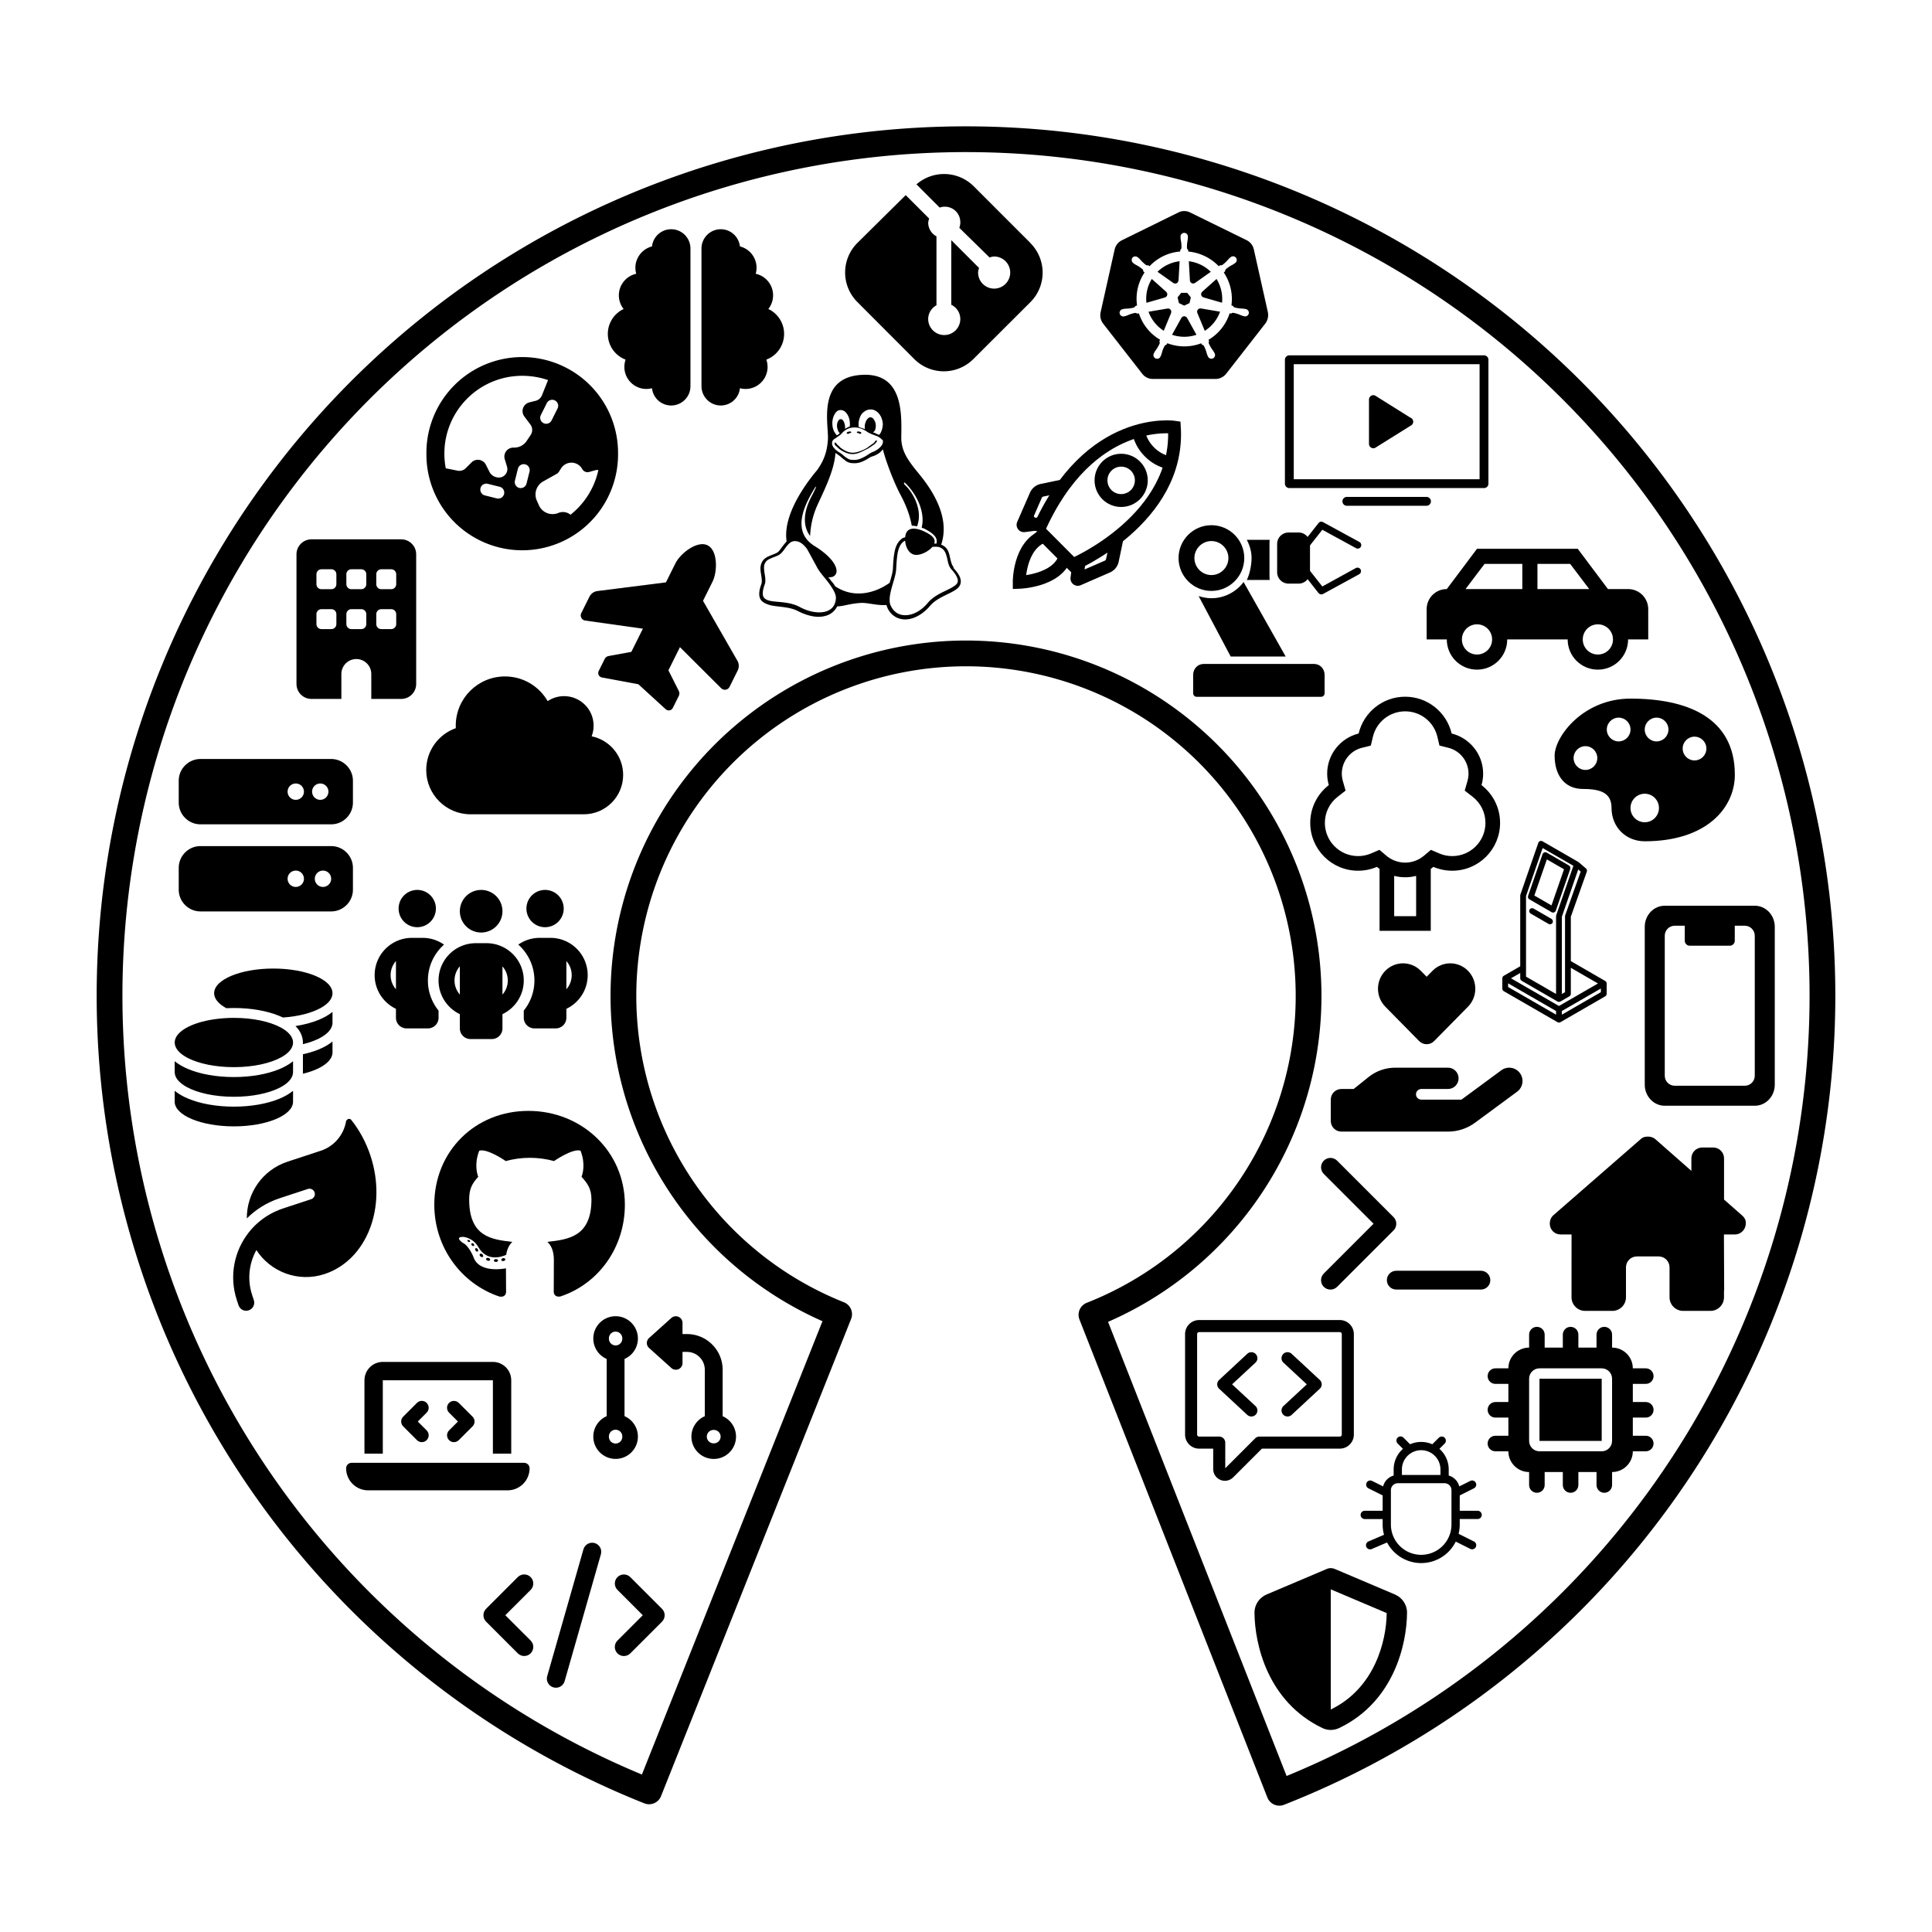 <?xml version="1.0" encoding="UTF-8" standalone="no"?>
<!-- Created with Inkscape (http://www.inkscape.org/) -->

<svg
   width="300mm"
   height="300mm"
   viewBox="0 0 300 300"
   version="1.1"
   id="svg5"
   xml:space="preserve"
   inkscape:version="1.2.2 (b0a8486541, 2022-12-01)"
   sodipodi:docname="pictogram.svg"
   xmlns:inkscape="http://www.inkscape.org/namespaces/inkscape"
   xmlns:sodipodi="http://sodipodi.sourceforge.net/DTD/sodipodi-0.dtd"
   xmlns="http://www.w3.org/2000/svg"
   xmlns:svg="http://www.w3.org/2000/svg"><sodipodi:namedview
     id="namedview7"
     pagecolor="#ffffff"
     bordercolor="#000000"
     borderopacity="0.25"
     inkscape:showpageshadow="2"
     inkscape:pageopacity="0.0"
     inkscape:pagecheckerboard="0"
     inkscape:deskcolor="#d1d1d1"
     inkscape:document-units="mm"
     showgrid="false"
     inkscape:zoom="0.73673541"
     inkscape:cx="589.76397"
     inkscape:cy="561.93851"
     inkscape:window-width="1854"
     inkscape:window-height="1043"
     inkscape:window-x="0"
     inkscape:window-y="0"
     inkscape:window-maximized="1"
     inkscape:current-layer="layer1" /><defs
     id="defs2" /><g
     inkscape:label="레이어 1"
     inkscape:groupmode="layer"
     id="layer1"><path
       id="path234"
       style="fill:none;fill-opacity:1;stroke:#000000;stroke-width:4;stroke-linecap:round;stroke-linejoin:round;stroke-opacity:1"
       d="M 150.299,21.619 A 132.989,132.993 0.006 0 0 19.421,129.408 132.989,132.993 0.006 0 0 100.787,278.162 l 29.512,-74.09 a 53.196,53.197 0.006 0 1 -32.53,-59.494 53.196,53.197 0.006 0 1 52.351,-43.116 53.196,53.197 0.006 0 1 52.157,43.351 53.196,53.197 0.006 0 1 -32.797,59.348 l 29.178,74.221 A 132.989,132.993 0.006 0 0 280.691,129.995 132.989,132.993 0.006 0 0 150.299,21.619 Z" /><!--!Font Awesome Free 6.7.2 by @fontawesome - https://fontawesome.com License - https://fontawesome.com/license/free Copyright 2025 Fonticons, Inc.--><path
       d="m 92.339,239.607 c -0.748,-0.215 -1.526,0.22 -1.741,0.967 l -5.629,19.702 c -0.215,0.748 0.22,1.526 0.967,1.741 0.748,0.215 1.526,-0.22 1.741,-0.967 l 5.629,-19.702 c 0.215,-0.748 -0.22,-1.526 -0.967,-1.741 z m 3.545,5.282 c -0.55,0.55 -0.55,1.442 0,1.992 l 3.927,3.932 -3.932,3.932 c -0.55,0.55 -0.55,1.442 0,1.992 0.55,0.55 1.442,0.55 1.992,0 l 4.925,-4.925 c 0.55,-0.55 0.55,-1.442 0,-1.992 l -4.925,-4.925 c -0.55,-0.55 -1.442,-0.55 -1.992,0 z m -13.488,0 c -0.55,-0.55 -1.442,-0.55 -1.992,0 l -4.925,4.925 c -0.55,0.55 -0.55,1.442 0,1.992 l 4.925,4.925 c 0.55,0.55 1.442,0.55 1.992,0 0.55,-0.55 0.55,-1.442 0,-1.992 l -3.932,-3.927 3.932,-3.932 c 0.55,-0.55 0.55,-1.442 0,-1.992 z"
       id="path1734"
       style="stroke-width:0.265" /><!--!Font Awesome Free 6.7.2 by @fontawesome - https://fontawesome.com License - https://fontawesome.com/license/free Copyright 2025 Fonticons, Inc.--><path
       d="m 105.364,204.474 c 0.372,0.164 0.615,0.537 0.615,0.948 v 1.731 h 0.692 c 3.06,0 5.54,2.48 5.54,5.54 v 7.215 c 1.225,0.532 2.077,1.753 2.077,3.172 0,1.913 -1.549,3.462 -3.462,3.462 -1.913,0 -3.462,-1.549 -3.462,-3.462 0,-1.42 0.853,-2.64 2.077,-3.172 v -7.215 c 0,-1.528 -1.242,-2.77 -2.77,-2.77 h -0.692 v 1.731 c 0,0.411 -0.242,0.783 -0.615,0.948 -0.372,0.164 -0.814,0.1 -1.117,-0.177 l -3.462,-3.116 c -0.221,-0.199 -0.342,-0.476 -0.342,-0.77 0,-0.294 0.126,-0.576 0.342,-0.77 l 3.462,-3.116 c 0.303,-0.273 0.744,-0.342 1.117,-0.177 z m -8.734,3.371 a 1.039,1.039 0 1 0 -2.077,0 1.039,1.039 0 1 0 2.077,0 z m 0.346,3.172 v 8.885 c 1.225,0.532 2.077,1.753 2.077,3.172 0,1.913 -1.549,3.462 -3.462,3.462 -1.913,0 -3.462,-1.549 -3.462,-3.462 0,-1.42 0.853,-2.64 2.077,-3.172 v -8.885 c -1.225,-0.532 -2.077,-1.753 -2.077,-3.172 0,-1.913 1.549,-3.462 3.462,-3.462 1.913,0 3.462,1.549 3.462,3.462 0,1.42 -0.853,2.64 -2.077,3.172 z m -0.346,12.062 a 1.039,1.039 0 1 0 -2.077,0 1.039,1.039 0 1 0 2.077,0 z m 14.195,1.039 a 1.039,1.039 0 1 0 0,-2.077 1.039,1.039 0 1 0 0,2.077 z"
       id="path1743"
       style="stroke-width:0.265" /><!--!Font Awesome Free 6.7.2 by @fontawesome - https://fontawesome.com License - https://fontawesome.com/license/free Copyright 2025 Fonticons, Inc.--><path
       d="m 56.593,214.325 c 0,-1.571 1.278,-2.849 2.849,-2.849 h 17.094 c 1.571,0 2.849,1.278 2.849,2.849 v 11.396 H 76.536 V 214.325 H 59.442 v 11.396 h -2.849 z m -2.849,13.675 c 0,-0.472 0.383,-0.855 0.855,-0.855 h 26.781 c 0.472,0 0.855,0.383 0.855,0.855 0,1.887 -1.531,3.419 -3.419,3.419 h -21.652 c -1.887,0 -3.419,-1.531 -3.419,-3.419 z m 12.509,-8.645 -1.38,1.38 1.38,1.38 c 0.418,0.418 0.418,1.095 0,1.509 -0.418,0.414 -1.095,0.418 -1.509,0 l -2.137,-2.137 c -0.418,-0.418 -0.418,-1.095 0,-1.509 l 2.137,-2.137 c 0.418,-0.418 1.095,-0.418 1.509,0 0.414,0.418 0.418,1.095 0,1.509 z m 4.986,-1.514 2.137,2.137 c 0.418,0.418 0.418,1.095 0,1.509 l -2.137,2.137 c -0.418,0.418 -1.095,0.418 -1.509,0 -0.414,-0.418 -0.418,-1.095 0,-1.509 l 1.38,-1.38 -1.38,-1.38 c -0.418,-0.418 -0.418,-1.095 0,-1.509 0.418,-0.414 1.095,-0.418 1.509,0 z"
       id="path1752"
       style="stroke-width:0.265" /><!--!Font Awesome Free 6.7.2 by @fontawesome - https://fontawesome.com License - https://fontawesome.com/license/free Copyright 2025 Fonticons, Inc.--><path
       d="m 77.336,195.733 c 0,0.119 -0.137,0.215 -0.31,0.215 -0.197,0.018 -0.334,-0.078 -0.334,-0.215 0,-0.119 0.137,-0.215 0.31,-0.215 0.179,-0.018 0.334,0.078 0.334,0.215 z m -1.856,-0.269 c -0.042,0.119 0.078,0.257 0.257,0.292 0.155,0.06 0.334,0 0.37,-0.119 0.036,-0.119 -0.078,-0.257 -0.257,-0.31 -0.155,-0.042 -0.328,0.018 -0.37,0.137 z m 2.637,-0.101 c -0.173,0.042 -0.292,0.155 -0.274,0.292 0.018,0.119 0.173,0.197 0.352,0.155 0.173,-0.042 0.292,-0.155 0.274,-0.274 -0.018,-0.113 -0.179,-0.191 -0.352,-0.173 z m 3.926,-22.864 c -8.276,0 -14.606,6.283 -14.606,14.559 0,6.617 4.165,12.279 10.113,14.272 0.764,0.137 1.032,-0.334 1.032,-0.722 0,-0.37 -0.018,-2.411 -0.018,-3.664 0,0 -4.177,0.895 -5.054,-1.778 0,0 -0.68,-1.736 -1.659,-2.184 0,0 -1.366,-0.937 0.095,-0.919 0,0 1.486,0.119 2.303,1.539 1.307,2.303 3.496,1.641 4.35,1.247 0.137,-0.955 0.525,-1.617 0.955,-2.011 -3.335,-0.37 -6.701,-0.853 -6.701,-6.593 0,-1.641 0.453,-2.464 1.408,-3.514 -0.155,-0.388 -0.662,-1.987 0.155,-4.051 1.247,-0.388 4.117,1.611 4.117,1.611 1.193,-0.334 2.476,-0.507 3.747,-0.507 1.271,0 2.554,0.173 3.747,0.507 0,0 2.87,-2.005 4.117,-1.611 0.817,2.07 0.31,3.664 0.155,4.051 0.955,1.056 1.539,1.879 1.539,3.514 0,5.758 -3.514,6.217 -6.85,6.593 0.549,0.471 1.014,1.366 1.014,2.769 0,2.011 -0.018,4.499 -0.018,4.988 0,0.388 0.274,0.859 1.032,0.722 5.967,-1.981 10.012,-7.643 10.012,-14.26 0,-8.276 -6.712,-14.559 -14.988,-14.559 z m -8.807,20.579 c -0.078,0.06 -0.06,0.197 0.042,0.31 0.095,0.096 0.233,0.137 0.31,0.06 0.078,-0.06 0.06,-0.197 -0.042,-0.31 -0.095,-0.096 -0.233,-0.137 -0.31,-0.06 z m -0.644,-0.483 c -0.042,0.078 0.018,0.173 0.137,0.233 0.095,0.06 0.215,0.042 0.257,-0.042 0.042,-0.078 -0.018,-0.173 -0.137,-0.233 -0.119,-0.036 -0.215,-0.018 -0.257,0.042 z m 1.933,2.124 c -0.095,0.078 -0.06,0.257 0.078,0.37 0.137,0.137 0.31,0.155 0.388,0.06 0.078,-0.078 0.042,-0.257 -0.078,-0.37 -0.131,-0.137 -0.31,-0.155 -0.388,-0.06 z m -0.68,-0.877 c -0.095,0.06 -0.095,0.215 0,0.352 0.095,0.137 0.257,0.197 0.334,0.137 0.095,-0.078 0.095,-0.233 0,-0.37 -0.084,-0.137 -0.239,-0.197 -0.334,-0.119 z"
       id="path1761"
       style="stroke-width:0.265" /><!--!Font Awesome Free 6.7.2 by @fontawesome - https://fontawesome.com License - https://fontawesome.com/license/free Copyright 2025 Fonticons, Inc.--><path
       d="m 61.896,141.081 a 2.894,2.894 0 1 1 5.789,0 2.894,2.894 0 1 1 -5.789,0 z m -0.413,8.151 c -0.517,0.579 -0.827,1.349 -0.827,2.186 0,0.837 0.31,1.607 0.827,2.186 v -4.378 z m 7.464,-2.548 c -1.535,1.359 -2.502,3.349 -2.502,5.562 0,1.773 0.62,3.401 1.654,4.678 v 1.111 c 0,0.915 -0.739,1.654 -1.654,1.654 h -3.308 c -0.915,0 -1.654,-0.739 -1.654,-1.654 v -1.385 c -1.954,-0.93 -3.308,-2.92 -3.308,-5.231 0,-3.199 2.59,-5.789 5.789,-5.789 h 1.654 c 1.24,0 2.388,0.388 3.329,1.049 z m 12.384,11.35 v -1.111 c 1.034,-1.277 1.654,-2.905 1.654,-4.678 0,-2.212 -0.967,-4.202 -2.502,-5.567 0.941,-0.662 2.088,-1.049 3.329,-1.049 h 1.654 c 3.199,0 5.789,2.59 5.789,5.789 0,2.31 -1.354,4.3 -3.308,5.231 v 1.385 c 0,0.915 -0.739,1.654 -1.654,1.654 h -3.308 c -0.915,0 -1.654,-0.739 -1.654,-1.654 z m 0.413,-16.953 a 2.894,2.894 0 1 1 5.789,0 2.894,2.894 0 1 1 -5.789,0 z m 6.202,8.151 v 4.378 c 0.517,-0.584 0.827,-1.349 0.827,-2.186 0,-0.837 -0.31,-1.607 -0.827,-2.186 z M 74.714,138.187 a 3.308,3.308 0 1 1 0,6.616 3.308,3.308 0 1 1 0,-6.616 z m -4.135,14.059 c 0,0.837 0.31,1.602 0.827,2.186 v -4.378 c -0.517,0.584 -0.827,1.349 -0.827,2.186 z m 7.443,-2.186 v 4.378 c 0.517,-0.584 0.827,-1.349 0.827,-2.186 0,-0.837 -0.31,-1.607 -0.827,-2.186 z m 3.308,2.186 c 0,2.31 -1.354,4.3 -3.308,5.231 v 2.212 c 0,0.915 -0.739,1.654 -1.654,1.654 h -3.308 c -0.915,0 -1.654,-0.739 -1.654,-1.654 v -2.212 c -1.954,-0.93 -3.308,-2.92 -3.308,-5.231 0,-3.199 2.59,-5.789 5.789,-5.789 h 1.654 c 3.199,0 5.789,2.59 5.789,5.789 z"
       id="path1770"
       style="stroke-width:0.265" /><!--!Font Awesome Free 6.7.2 by @fontawesome - https://fontawesome.com License - https://fontawesome.com/license/free Copyright 2025 Fonticons, Inc.--><path
       d="m 44.644,180.386 c -3.897,1.283 -6.353,4.921 -6.315,8.81 1.388,-1.391 3.112,-2.481 5.105,-3.137 l 4.363,-1.436 c 0.436,-0.144 0.911,0.096 1.054,0.532 0.144,0.436 -0.096,0.911 -0.532,1.054 l -0.793,0.261 -3.569,1.175 c 0,0 0,0 0,0 -0.823,0.271 -1.59,0.628 -2.306,1.056 -1.188,0.715 -2.206,1.627 -3.039,2.687 0,0 0,0 0,0 -2.244,2.865 -3.064,6.767 -1.838,10.49 l 0.261,0.793 c 0.217,0.659 0.922,1.015 1.581,0.798 0.659,-0.217 1.015,-0.922 0.798,-1.581 l -0.261,-0.793 c -0.795,-2.414 -0.483,-4.924 0.657,-6.986 2.214,3.42 6.529,5.06 10.579,3.727 l 0.05,-0.016 c 6.538,-2.19 9.712,-10.39 7.093,-18.347 -0.695,-2.112 -1.728,-3.997 -2.998,-5.585 -0.241,-0.3 -0.737,-0.12 -0.805,0.259 -0.358,2.052 -1.812,3.844 -3.929,4.541 z"
       id="path1779"
       style="stroke-width:0.265" /><!--!Font Awesome Free 6.7.2 by @fontawesome - https://fontawesome.com License - https://fontawesome.com/license/free Copyright 2025 Fonticons, Inc.--><path
       d="m 51.632,154.225 c 0,0.862 -0.684,1.656 -1.838,2.297 -1.393,0.771 -3.47,1.316 -5.854,1.479 -0.177,-0.086 -0.354,-0.168 -0.541,-0.239 -1.886,-0.79 -4.394,-1.24 -7.084,-1.24 -0.397,0 -0.785,0.01 -1.173,0.029 l -0.053,-0.029 c -1.153,-0.641 -1.838,-1.436 -1.838,-2.297 0,-2.116 4.116,-3.829 9.19,-3.829 5.073,0 9.19,1.713 9.19,3.829 z m -16.814,3.882 c 0.488,-0.034 0.991,-0.053 1.498,-0.053 2.977,0 5.619,0.589 7.299,1.503 1.187,0.646 1.891,1.45 1.891,2.326 0,0.191 -0.034,0.378 -0.101,0.56 -0.22,0.632 -0.814,1.211 -1.675,1.699 0,0 0,0 0,0 -0.005,0.005 -0.014,0.005 -0.019,0.01 0,0 0,0 0,0 0,0 0,0 0,0 -0.014,0.01 -0.029,0.014 -0.043,0.024 -1.675,0.929 -4.346,1.532 -7.352,1.532 -2.853,0 -5.404,-0.541 -7.093,-1.393 -0.091,-0.043 -0.177,-0.091 -0.263,-0.139 -1.149,-0.637 -1.833,-1.431 -1.833,-2.293 0,-1.666 2.556,-3.087 6.126,-3.609 0.503,-0.072 1.024,-0.129 1.565,-0.168 z m 12.219,3.776 c 0,-1.048 -0.507,-1.91 -1.153,-2.556 1.355,-0.211 2.594,-0.546 3.647,-0.981 0.78,-0.325 1.508,-0.728 2.101,-1.22 v 1.694 c 0,0.924 -0.79,1.776 -2.096,2.436 -0.699,0.354 -1.551,0.656 -2.508,0.885 0.005,-0.086 0.01,-0.168 0.01,-0.254 z m -1.532,4.595 c 0,0.862 -0.684,1.656 -1.838,2.297 -0.086,0.048 -0.172,0.091 -0.263,0.139 -1.685,0.852 -4.236,1.393 -7.088,1.393 -3.006,0 -5.676,-0.603 -7.352,-1.532 -1.153,-0.641 -1.838,-1.436 -1.838,-2.297 v -1.694 c 0.598,0.493 1.321,0.895 2.101,1.22 1.891,0.79 4.399,1.24 7.088,1.24 2.69,0 5.198,-0.45 7.088,-1.24 0.373,-0.153 0.732,-0.33 1.072,-0.522 0.292,-0.163 0.565,-0.345 0.823,-0.536 0.072,-0.053 0.139,-0.11 0.206,-0.163 v 0.163 0.273 z m 1.532,0 v -1.532 -1.24 c 0.909,-0.201 1.747,-0.455 2.494,-0.766 0.78,-0.325 1.508,-0.728 2.101,-1.22 v 1.694 c 0,0.503 -0.239,1.005 -0.713,1.479 -0.78,0.78 -2.154,1.422 -3.891,1.838 0.005,-0.081 0.01,-0.168 0.01,-0.254 z m -10.721,5.361 c 2.69,0 5.198,-0.45 7.088,-1.24 0.78,-0.325 1.508,-0.728 2.101,-1.22 v 1.694 c 0,2.116 -4.116,3.829 -9.19,3.829 -5.073,0 -9.19,-1.713 -9.19,-3.829 v -1.694 c 0.598,0.493 1.321,0.895 2.101,1.22 1.891,0.79 4.399,1.24 7.088,1.24 z"
       id="path1788"
       style="stroke-width:0.265" /><!--!Font Awesome Free 6.7.2 by @fontawesome - https://fontawesome.com License - https://fontawesome.com/license/free Copyright 2025 Fonticons, Inc.--><path
       d="m 31.135,117.857 c -1.865,0 -3.381,1.516 -3.381,3.381 v 3.381 c 0,1.865 1.516,3.381 3.381,3.381 h 20.286 c 1.865,0 3.381,-1.516 3.381,-3.381 v -3.381 c 0,-1.865 -1.516,-3.381 -3.381,-3.381 z m 14.792,3.804 a 1.268,1.268 0 1 1 0,2.536 1.268,1.268 0 1 1 0,-2.536 z m 2.536,1.268 a 1.268,1.268 0 1 1 2.536,0 1.268,1.268 0 1 1 -2.536,0 z m -17.328,8.453 c -1.865,0 -3.381,1.516 -3.381,3.381 v 3.381 c 0,1.865 1.516,3.381 3.381,3.381 h 20.286 c 1.865,0 3.381,-1.516 3.381,-3.381 v -3.381 c 0,-1.865 -1.516,-3.381 -3.381,-3.381 z m 14.792,3.804 a 1.268,1.268 0 1 1 0,2.536 1.268,1.268 0 1 1 0,-2.536 z m 2.958,1.268 a 1.268,1.268 0 1 1 2.536,0 1.268,1.268 0 1 1 -2.536,0 z"
       id="path1797"
       style="stroke-width:0.265" /><!--!Font Awesome Free 6.7.2 by @fontawesome - https://fontawesome.com License - https://fontawesome.com/license/free Copyright 2025 Fonticons, Inc.--><path
       d="m 66.184,119.563 c 0,3.799 3.082,6.88 6.88,6.88 h 17.583 c 3.378,0 6.116,-2.738 6.116,-6.116 0,-2.958 -2.102,-5.428 -4.893,-5.992 0.196,-0.511 0.306,-1.07 0.306,-1.653 0,-2.532 -2.055,-4.587 -4.587,-4.587 -0.941,0 -1.82,0.287 -2.547,0.774 -1.324,-2.293 -3.794,-3.832 -6.627,-3.832 -4.224,0 -7.645,3.421 -7.645,7.645 0,0.129 0.005,0.258 0.01,0.387 -2.676,0.941 -4.596,3.493 -4.596,6.493 z"
       id="path1806"
       style="stroke-width:0.265" /><!--!Font Awesome Free 6.7.2 by @fontawesome - https://fontawesome.com License - https://fontawesome.com/license/free Copyright 2025 Fonticons, Inc.--><path
       d="m 48.361,83.747 c -1.283,0 -2.323,1.041 -2.323,2.323 v 20.137 c 0,1.283 1.041,2.323 2.323,2.323 h 4.647 v -3.872 c 0,-1.283 1.041,-2.323 2.323,-2.323 1.283,0 2.323,1.041 2.323,2.323 v 3.872 h 4.647 c 1.283,0 2.323,-1.041 2.323,-2.323 V 86.07 c 0,-1.283 -1.041,-2.323 -2.323,-2.323 z m 0.774,11.617 c 0,-0.426 0.349,-0.774 0.774,-0.774 h 1.549 c 0.426,0 0.774,0.349 0.774,0.774 v 1.549 c 0,0.426 -0.349,0.774 -0.774,0.774 h -1.549 c -0.426,0 -0.774,-0.349 -0.774,-0.774 z m 5.421,-0.774 h 1.549 c 0.426,0 0.774,0.349 0.774,0.774 v 1.549 c 0,0.426 -0.349,0.774 -0.774,0.774 H 54.557 c -0.426,0 -0.774,-0.349 -0.774,-0.774 v -1.549 c 0,-0.426 0.349,-0.774 0.774,-0.774 z m 3.872,0.774 c 0,-0.426 0.349,-0.774 0.774,-0.774 h 1.549 c 0.426,0 0.774,0.349 0.774,0.774 v 1.549 c 0,0.426 -0.349,0.774 -0.774,0.774 h -1.549 c -0.426,0 -0.774,-0.349 -0.774,-0.774 z m -8.519,-6.97 h 1.549 c 0.426,0 0.774,0.349 0.774,0.774 v 1.549 c 0,0.426 -0.349,0.774 -0.774,0.774 h -1.549 c -0.426,0 -0.774,-0.349 -0.774,-0.774 v -1.549 c 0,-0.426 0.349,-0.774 0.774,-0.774 z m 3.872,0.774 c 0,-0.426 0.349,-0.774 0.774,-0.774 h 1.549 c 0.426,0 0.774,0.349 0.774,0.774 v 1.549 c 0,0.426 -0.349,0.774 -0.774,0.774 H 54.557 c -0.426,0 -0.774,-0.349 -0.774,-0.774 z m 5.421,-0.774 h 1.549 c 0.426,0 0.774,0.349 0.774,0.774 v 1.549 c 0,0.426 -0.349,0.774 -0.774,0.774 h -1.549 c -0.426,0 -0.774,-0.349 -0.774,-0.774 v -1.549 c 0,-0.426 0.349,-0.774 0.774,-0.774 z"
       id="path1815"
       style="stroke-width:0.265" /><!--!Font Awesome Free 6.7.2 by @fontawesome - https://fontawesome.com License - https://fontawesome.com/license/free Copyright 2025 Fonticons, Inc.--><path
       d="m 104.892,87.448 c 0.765,-1.538 3.401,-3.564 4.974,-2.78 1.619,0.806 1.546,4.107 0.781,5.645 l -1.484,2.981 5.342,9.307 c 0.268,0.464 0.283,1.033 0.043,1.514 l -1.269,2.549 c -0.244,0.49 -0.897,0.597 -1.289,0.211 l -6.408,-6.387 -1.79,3.597 1.623,3.231 c 0.113,0.224 0.113,0.494 0.001,0.719 l -0.94,1.888 c -0.175,0.351 -0.597,0.488 -0.943,0.316 -0.058,-0.029 -0.112,-0.067 -0.164,-0.11 l -4.245,-3.88 -5.655,-1.048 c -0.067,-0.011 -0.128,-0.036 -0.187,-0.065 -0.351,-0.175 -0.488,-0.597 -0.316,-0.943 l 0.94,-1.888 c 0.112,-0.225 0.327,-0.387 0.574,-0.432 l 3.556,-0.653 1.79,-3.597 -8.959,-1.262 c -0.544,-0.08 -0.852,-0.666 -0.608,-1.156 l 1.269,-2.549 c 0.239,-0.481 0.702,-0.812 1.234,-0.878 l 10.646,-1.349 z"
       id="path1824"
       style="stroke-width:0.265" /><!--!Font Awesome Free 6.7.2 by @fontawesome - https://fontawesome.com License - https://fontawesome.com/license/free Copyright 2025 Fonticons, Inc.--><path
       d="m 69.218,72.719 1.842,0.366 c 0.459,0.093 0.93,-0.052 1.261,-0.384 l 0.895,-0.895 c 0.674,-0.674 1.808,-0.488 2.232,0.36 l 0.541,1.075 c 0.279,0.558 0.849,0.912 1.476,0.912 0.883,0 1.517,-0.849 1.261,-1.697 l -0.349,-1.157 c -0.267,-0.895 0.401,-1.796 1.337,-1.796 h 0.134 c 0.779,0 1.505,-0.389 1.935,-1.035 l 0.622,-0.936 c 0.325,-0.494 0.308,-1.139 -0.046,-1.61 l -0.936,-1.25 c -0.599,-0.796 -0.192,-1.947 0.779,-2.191 l 0.988,-0.25 c 0.436,-0.11 0.79,-0.418 0.959,-0.837 l 0.953,-2.377 c -1.255,-0.424 -2.604,-0.663 -4.01,-0.663 -6.678,0 -12.089,5.411 -12.089,12.089 0,0.779 0.076,1.54 0.215,2.272 z m 23.695,0.267 c -0.174,-0.017 -0.349,-0.006 -0.523,0.046 l -0.918,0.256 c -0.389,0.11 -0.802,-0.052 -1.017,-0.389 l -0.116,-0.18 c -0.349,-0.546 -0.953,-0.878 -1.604,-0.878 -0.651,0 -1.255,0.331 -1.604,0.878 l -0.355,0.552 c -0.081,0.128 -0.198,0.238 -0.331,0.308 l -2.098,1.174 c -1.052,0.587 -1.482,1.883 -0.988,2.982 l 0.32,0.721 c 0.5,1.116 1.784,1.656 2.935,1.226 l 0.151,-0.058 c 0.581,-0.215 1.238,-0.128 1.738,0.238 l 0.087,0.064 c 2.162,-1.715 3.725,-4.15 4.324,-6.945 z m -26.7,-2.54 a 14.879,14.879 0 1 1 29.757,0 14.879,14.879 0 1 1 -29.757,0 z m 8.398,5.353 c -0.122,0.5 0.18,1.005 0.674,1.128 l 1.86,0.465 c 0.5,0.122 1.005,-0.18 1.128,-0.674 0.122,-0.494 -0.18,-1.005 -0.674,-1.128 l -1.86,-0.465 c -0.5,-0.122 -1.005,0.18 -1.128,0.674 z m 5.347,-1.162 c -0.122,0.5 0.18,1.005 0.674,1.128 0.494,0.122 1.005,-0.18 1.128,-0.674 l 0.465,-1.86 c 0.122,-0.5 -0.18,-1.005 -0.674,-1.128 -0.494,-0.122 -1.005,0.18 -1.128,0.674 z m 6.201,-12.461 c -0.459,-0.232 -1.017,-0.041 -1.25,0.418 l -0.93,1.86 c -0.232,0.459 -0.041,1.017 0.418,1.25 0.459,0.232 1.017,0.041 1.25,-0.418 l 0.93,-1.86 c 0.232,-0.459 0.041,-1.017 -0.418,-1.25 z"
       id="path1833"
       style="stroke-width:0.265" /><!--!Font Awesome Free 6.7.2 by @fontawesome - https://fontawesome.com License - https://fontawesome.com/license/free Copyright 2025 Fonticons, Inc.--><path
       d="m 104.22,35.593 c 1.652,0 2.994,1.342 2.994,2.994 v 21.385 c 0,1.652 -1.342,2.994 -2.994,2.994 -1.545,0 -2.817,-1.171 -2.978,-2.678 -0.278,0.075 -0.572,0.112 -0.871,0.112 -1.887,0 -3.422,-1.534 -3.422,-3.422 0,-0.396 0.07,-0.781 0.192,-1.133 -1.615,-0.609 -2.759,-2.171 -2.759,-3.999 0,-1.705 1,-3.181 2.449,-3.865 -0.465,-0.583 -0.738,-1.321 -0.738,-2.122 0,-1.641 1.155,-3.01 2.695,-3.347 -0.086,-0.294 -0.128,-0.609 -0.128,-0.93 0,-1.599 1.101,-2.946 2.582,-3.32 0.16,-1.497 1.433,-2.668 2.978,-2.668 z m 7.699,0 c 1.545,0 2.812,1.171 2.978,2.668 1.486,0.374 2.582,1.716 2.582,3.32 0,0.321 -0.043,0.636 -0.128,0.93 1.54,0.331 2.695,1.705 2.695,3.347 0,0.802 -0.273,1.54 -0.738,2.122 1.449,0.684 2.449,2.16 2.449,3.865 0,1.828 -1.144,3.39 -2.759,3.999 0.123,0.353 0.192,0.738 0.192,1.133 0,1.887 -1.534,3.422 -3.422,3.422 -0.299,0 -0.593,-0.037 -0.871,-0.112 -0.16,1.508 -1.433,2.678 -2.978,2.678 -1.652,0 -2.994,-1.342 -2.994,-2.994 V 38.587 c 0,-1.652 1.342,-2.994 2.994,-2.994 z"
       id="path1842"
       style="stroke-width:0.265" /><g
       style="fill:#000000;stroke-width:5.572"
       id="g1860"
       transform="matrix(1.583,0,0,1.583,114.547,58.192)"><path
         d="M 12.504,0 C 12.349,0 12.189,0.008 12.024,0.021 7.798,0.354 8.919,4.828 8.854,6.319 8.778,7.411 8.554,8.272 7.804,9.339 6.919,10.39 5.677,12.089 5.088,13.86 4.81,14.692 4.678,15.544 4.801,16.349 a 0.424,0.424 0 0 0 -0.11,0.135 c -0.26,0.268 -0.45,0.6 -0.663,0.839 -0.199,0.199 -0.485,0.267 -0.797,0.4 -0.313,0.136 -0.658,0.269 -0.864,0.68 -0.09,0.189 -0.136,0.394 -0.132,0.602 0,0.199 0.027,0.4 0.055,0.536 0.058,0.399 0.116,0.728 0.04,0.97 -0.249,0.68 -0.28,1.145 -0.106,1.484 0.174,0.334 0.535,0.47 0.94,0.601 0.81,0.2 1.91,0.135 2.774,0.6 0.926,0.466 1.866,0.67 2.616,0.47 0.526,-0.116 0.97,-0.464 1.208,-0.946 0.587,-0.003 1.23,-0.269 2.26,-0.334 0.699,-0.058 1.574,0.267 2.577,0.2 0.025,0.134 0.063,0.198 0.114,0.333 l 0.003,0.003 c 0.391,0.778 1.113,1.132 1.884,1.071 0.771,-0.06 1.592,-0.536 2.257,-1.306 0.631,-0.765 1.683,-1.084 2.378,-1.503 0.348,-0.199 0.629,-0.469 0.649,-0.853 0.023,-0.4 -0.2,-0.811 -0.714,-1.376 v -0.097 l -0.003,-0.003 c -0.17,-0.2 -0.25,-0.535 -0.338,-0.926 -0.085,-0.401 -0.182,-0.786 -0.492,-1.046 h -0.003 c -0.059,-0.054 -0.123,-0.067 -0.188,-0.135 a 0.357,0.357 0 0 0 -0.19,-0.064 C 20.387,15.406 20.22,14.134 19.783,12.99 19.25,11.58 18.318,10.352 17.608,9.507 16.812,8.502 16.032,7.55 16.048,6.139 16.074,3.987 16.284,0.006 12.504,0 Z m 0.529,3.405 h 0.013 c 0.213,0 0.396,0.062 0.584,0.198 0.19,0.135 0.33,0.332 0.438,0.533 0.105,0.259 0.158,0.459 0.166,0.724 0,-0.02 0.006,-0.04 0.006,-0.06 V 4.905 A 0.086,0.086 0 0 1 14.236,4.884 L 14.232,4.86 A 1.807,1.807 0 0 1 14.082,5.566 0.953,0.953 0 0 1 13.869,5.901 0.71,0.71 0 0 0 13.781,5.859 C 13.677,5.814 13.583,5.795 13.497,5.726 A 1.312,1.312 0 0 0 13.277,5.66 C 13.327,5.6 13.423,5.527 13.46,5.462 13.513,5.334 13.542,5.198 13.548,5.06 V 5.04 A 1.21,1.21 0 0 0 13.487,4.64 C 13.442,4.506 13.386,4.44 13.304,4.307 13.22,4.241 13.137,4.175 13.037,4.175 h -0.016 c -0.093,0 -0.176,0.03 -0.262,0.132 a 0.8,0.8 0 0 0 -0.205,0.334 1.18,1.18 0 0 0 -0.09,0.4 V 5.06 c 0.002,0.089 0.008,0.179 0.02,0.267 C 12.291,5.26 12.046,5.192 11.877,5.125 a 1.635,1.635 0 0 1 -0.018,-0.2 v -0.02 a 1.772,1.772 0 0 1 0.15,-0.768 1.08,1.08 0 0 1 0.43,-0.533 0.985,0.985 0 0 1 0.594,-0.2 z m -2.962,0.059 h 0.036 c 0.142,0 0.27,0.048 0.399,0.135 0.146,0.129 0.264,0.288 0.344,0.465 0.09,0.199 0.14,0.4 0.153,0.667 v 0.004 c 0.007,0.134 0.006,0.2 -0.002,0.266 v 0.08 c -0.03,0.007 -0.056,0.018 -0.083,0.024 -0.152,0.055 -0.274,0.135 -0.393,0.2 0.012,-0.09 0.013,-0.18 0.003,-0.267 V 5.023 C 10.516,4.89 10.488,4.823 10.446,4.69 A 0.613,0.613 0 0 0 10.28,4.423 0.248,0.248 0 0 0 10.097,4.359 H 10.076 C 10.005,4.365 9.946,4.399 9.89,4.491 a 0.552,0.552 0 0 0 -0.12,0.27 0.944,0.944 0 0 0 -0.023,0.33 v 0.015 c 0.012,0.135 0.037,0.2 0.08,0.334 0.046,0.134 0.098,0.2 0.166,0.268 0.01,0.009 0.02,0.018 0.034,0.024 C 9.957,5.789 9.91,5.802 9.851,5.868 A 0.304,0.304 0 0 1 9.72,5.936 2.62,2.62 0 0 1 9.445,5.534 1.772,1.772 0 0 1 9.29,4.867 1.759,1.759 0 0 1 9.37,4.199 1.43,1.43 0 0 1 9.653,3.664 c 0.128,-0.133 0.26,-0.2 0.418,-0.2 z m 1.37,1.706 c 0.332,0 0.733,0.065 1.216,0.399 0.293,0.2 0.523,0.269 1.052,0.468 h 0.003 c 0.255,0.136 0.405,0.266 0.478,0.399 V 6.305 a 0.571,0.571 0 0 1 0.016,0.47 C 14.083,7.085 13.69,7.418 13.143,7.617 V 7.619 C 12.875,7.754 12.642,7.952 12.368,8.084 12.092,8.219 11.78,8.376 11.356,8.351 A 1.139,1.139 0 0 1 10.908,8.284 3.566,3.566 0 0 1 10.586,8.086 C 10.391,7.951 10.223,7.754 9.974,7.621 V 7.616 H 9.969 C 9.569,7.37 9.353,7.104 9.283,6.906 9.213,6.638 9.278,6.436 9.476,6.306 9.7,6.171 9.856,6.035 9.959,5.97 10.063,5.896 10.102,5.868 10.135,5.839 h 0.002 V 5.836 C 10.306,5.634 10.573,5.366 10.976,5.235 11.115,5.199 11.27,5.17 11.442,5.17 Z m 2.8,2.142 c 0.358,1.417 1.196,3.475 1.735,4.473 0.286,0.534 0.855,1.659 1.102,3.024 0.156,-0.005 0.33,0.018 0.513,0.064 0.646,-1.671 -0.546,-3.467 -1.089,-3.966 -0.22,-0.2 -0.232,-0.335 -0.123,-0.335 0.59,0.534 1.365,1.572 1.646,2.757 0.13,0.535 0.16,1.104 0.021,1.67 0.067,0.028 0.135,0.06 0.205,0.067 1.032,0.534 1.413,0.938 1.23,1.537 V 16.56 c -0.06,-0.003 -0.12,0 -0.18,0 h -0.016 c 0.151,-0.467 -0.182,-0.825 -1.065,-1.224 -0.915,-0.4 -1.646,-0.336 -1.77,0.465 -0.008,0.043 -0.013,0.066 -0.018,0.135 -0.068,0.023 -0.139,0.053 -0.209,0.064 -0.43,0.268 -0.662,0.669 -0.793,1.187 -0.13,0.533 -0.17,1.156 -0.205,1.869 v 0.003 c -0.02,0.334 -0.17,0.838 -0.319,1.35 -1.5,1.072 -3.58,1.538 -5.348,0.334 A 2.645,2.645 0 0 0 9.156,20.21 1.45,1.45 0 0 0 8.881,19.877 c 0.182,0 0.338,-0.03 0.465,-0.067 A 0.615,0.615 0 0 0 9.66,19.476 C 9.768,19.209 9.66,18.779 9.315,18.313 8.97,17.846 8.384,17.318 7.527,16.792 6.897,16.392 6.541,15.922 6.377,15.396 6.212,14.862 6.234,14.311 6.362,13.751 c 0.245,-1.07 0.873,-2.11 1.274,-2.763 0.107,-0.065 0.037,0.135 -0.408,0.974 -0.396,0.751 -1.14,2.497 -0.122,3.854 A 8.123,8.123 0 0 1 7.753,12.94 c 0.564,-1.278 1.743,-3.504 1.836,-5.268 0.048,0.036 0.217,0.135 0.289,0.202 0.218,0.133 0.38,0.333 0.59,0.465 0.21,0.201 0.477,0.335 0.876,0.335 0.039,0.003 0.075,0.006 0.11,0.006 0.412,0 0.73,-0.134 0.997,-0.268 0.29,-0.134 0.52,-0.334 0.74,-0.4 h 0.005 c 0.467,-0.135 0.835,-0.402 1.044,-0.7 z m 2.185,8.958 c 0.037,0.6 0.343,1.245 0.882,1.377 0.588,0.134 1.434,-0.333 1.791,-0.765 l 0.211,-0.01 c 0.315,-0.007 0.577,0.01 0.847,0.268 l 0.003,0.003 c 0.208,0.199 0.305,0.53 0.391,0.876 0.085,0.4 0.154,0.78 0.409,1.066 0.486,0.527 0.645,0.906 0.636,1.14 l 0.003,-0.007 v 0.018 l -0.003,-0.012 c -0.015,0.262 -0.185,0.396 -0.498,0.595 -0.63,0.401 -1.746,0.712 -2.457,1.57 -0.618,0.737 -1.37,1.14 -2.036,1.191 -0.664,0.053 -1.237,-0.2 -1.574,-0.898 l -0.005,-0.003 c -0.21,-0.4 -0.12,-1.025 0.056,-1.69 0.176,-0.668 0.428,-1.344 0.463,-1.897 0.037,-0.714 0.076,-1.335 0.195,-1.814 0.12,-0.465 0.308,-0.797 0.641,-0.984 l 0.045,-0.022 z M 5.612,16.319 h 0.01 c 0.053,0 0.105,0.005 0.157,0.014 0.376,0.055 0.706,0.333 1.023,0.752 l 0.91,1.664 0.003,0.003 c 0.243,0.533 0.754,1.064 1.189,1.637 0.434,0.598 0.77,1.131 0.729,1.57 v 0.006 c -0.057,0.744 -0.48,1.148 -1.125,1.294 -0.645,0.135 -1.52,0.002 -2.395,-0.464 -0.968,-0.536 -2.118,-0.469 -2.857,-0.602 -0.369,-0.066 -0.61,-0.2 -0.723,-0.4 -0.11,-0.2 -0.113,-0.602 0.123,-1.23 v -0.004 l 0.002,-0.003 c 0.117,-0.334 0.03,-0.752 -0.027,-1.118 -0.055,-0.401 -0.083,-0.71 0.043,-0.94 0.16,-0.334 0.396,-0.4 0.69,-0.533 0.294,-0.135 0.64,-0.202 0.915,-0.47 h 0.002 v -0.002 c 0.256,-0.268 0.445,-0.601 0.668,-0.838 0.19,-0.201 0.38,-0.336 0.663,-0.336 z M 12.771,7.245 C 12.336,7.446 11.826,7.78 11.283,7.78 10.741,7.78 10.313,7.513 10.003,7.314 9.849,7.18 9.723,7.046 9.63,6.979 9.466,6.845 9.486,6.646 9.556,6.646 c 0.109,0.016 0.129,0.134 0.199,0.2 0.096,0.066 0.215,0.2 0.36,0.333 0.292,0.2 0.68,0.467 1.167,0.467 0.485,0 1.053,-0.267 1.398,-0.466 0.195,-0.135 0.445,-0.334 0.648,-0.467 0.156,-0.136 0.149,-0.267 0.279,-0.267 0.128,0.016 0.034,0.134 -0.147,0.332 A 8.097,8.097 0 0 1 12.77,7.246 Z M 11.689,5.662 V 5.64 c -0.006,-0.02 0.013,-0.042 0.029,-0.05 0.074,-0.043 0.18,-0.027 0.26,0.004 0.063,0 0.16,0.067 0.15,0.135 -0.006,0.049 -0.085,0.066 -0.135,0.066 -0.055,0 -0.092,-0.043 -0.141,-0.068 C 11.8,5.709 11.706,5.719 11.689,5.662 Z m -0.551,0 c -0.02,0.058 -0.113,0.049 -0.166,0.066 -0.047,0.025 -0.086,0.068 -0.14,0.068 -0.05,0 -0.13,-0.02 -0.136,-0.068 -0.01,-0.066 0.088,-0.133 0.15,-0.133 0.08,-0.031 0.184,-0.047 0.259,-0.005 0.019,0.009 0.036,0.03 0.03,0.05 v 0.02 h 0.003 z"
         id="path1851"
         style="stroke-width:5.572" /></g><g
       style="fill:#000000;stroke-width:6.896"
       id="g1874"
       transform="matrix(1.918,0,0,1.918,131.221,26.978)"><path
         d="M 15,5.6 10.4,1 A 3.4,3.4 0 0 0 5.78,0.86 l 1.88,1.88 a 1.25,1.25 0 0 1 1.67,1.2 V 4 A 1.23,1.23 0 0 1 9.25,4.38 l 2.45,2.4 A 1.17,1.17 0 0 1 12.07,6.7 1.3,1.3 0 1 1 10.77,8 V 8 A 1.17,1.17 0 0 1 10.85,7.63 L 8.6,5.38 v 5.23 a 1.28,1.28 0 0 1 0.73,1.15 1.3,1.3 0 0 1 -2.6,0 1.27,1.27 0 0 1 0.67,-1.11 V 5.07 A 1.27,1.27 0 0 1 6.73,4 1.17,1.17 0 0 1 6.81,3.63 L 4.91,1.73 1,5.6 a 3.38,3.38 0 0 0 0,4.79 v 0 L 5.6,15 a 3.38,3.38 0 0 0 4.79,0 v 0 L 15,10.4 a 3.38,3.38 0 0 0 0,-4.79 z"
         id="path1862"
         style="stroke-width:6.896" /></g><g
       style="fill:none;stroke-width:7.103"
       id="g1885"
       transform="matrix(1.862,0,0,1.862,168.989,30.911)"><path
         fill="#000000"
         fill-rule="evenodd"
         d="M 5.374,15 C 5.039,15 4.714,14.847 4.5,14.569 L 1.246,10.397 A 1.15,1.15 0 0 1 1.032,9.419 L 2.197,4.212 C 2.271,3.867 2.495,3.589 2.802,3.436 L 7.517,1.116 C 7.667,1.038 7.834,1 8.002,1 8.17,1 8.337,1.038 8.487,1.115 L 13.2,3.426 c 0.308,0.153 0.532,0.432 0.606,0.777 l 1.165,5.207 c 0.074,0.345 0,0.7 -0.214,0.978 L 11.5,14.566 C 11.286,14.834 10.96,15 10.625,15 h -5.25 z m 7.718,-5.835 0.031,0.008 a 0.308,0.308 0 0 1 0.26,0.371 0.306,0.306 0 0 1 -0.396,0.223 H 12.983 L 12.98,9.766 12.977,9.765 12.947,9.758 12.897,9.748 A 2.548,2.548 0 0 1 12.623,9.642 2.87,2.87 0 0 0 12.09,9.486 0.242,0.242 0 0 0 11.919,9.549 4.76,4.76 0 0 0 11.788,9.526 3.972,3.972 0 0 1 10.024,11.738 c 0.015,0.042 0.032,0.083 0.051,0.123 a 0.239,0.239 0 0 0 -0.023,0.18 c 0.074,0.17 0.165,0.332 0.271,0.484 0.06,0.078 0.114,0.16 0.164,0.244 l 0.028,0.057 0.012,0.025 a 0.306,0.306 0 0 1 -0.381,0.44 0.307,0.307 0 0 1 -0.172,-0.18 2.608,2.608 0 0 0 -0.01,-0.02 L 9.936,13.033 A 2.545,2.545 0 0 1 9.847,12.753 2.835,2.835 0 0 0 9.637,12.241 0.242,0.242 0 0 0 9.481,12.146 5.926,5.926 0 0 1 9.451,12.093 L 9.416,12.029 A 3.97,3.97 0 0 1 6.592,12.022 l -0.069,0.125 a 0.249,0.249 0 0 0 -0.132,0.064 c -0.104,0.17 -0.184,0.355 -0.237,0.548 a 2.525,2.525 0 0 1 -0.088,0.28 l -0.025,0.05 -0.013,0.027 v 0.001 A 0.307,0.307 0 1 1 5.475,12.856 l 0.014,-0.03 0.026,-0.052 c 0.05,-0.085 0.104,-0.166 0.164,-0.244 0.108,-0.156 0.2,-0.322 0.277,-0.496 A 0.302,0.302 0 0 0 5.928,11.861 L 5.984,11.728 A 3.972,3.972 0 0 1 4.22,9.532 L 4.086,9.555 A 0.34,0.34 0 0 0 3.91,9.493 2.872,2.872 0 0 0 3.377,9.649 C 3.287,9.689 3.196,9.724 3.103,9.754 L 3.053,9.765 3.023,9.772 H 3.02 L 3.018,9.774 H 3.013 A 0.308,0.308 0 0 1 2.616,9.425 0.306,0.306 0 0 1 2.877,9.18 L 2.881,9.179 H 2.884 L 2.89,9.177 C 2.914,9.171 2.944,9.163 2.966,9.159 3.063,9.146 3.161,9.138 3.259,9.136 3.445,9.123 3.629,9.093 3.808,9.046 A 0.422,0.422 0 0 0 3.939,8.913 L 4.067,8.876 A 3.938,3.938 0 0 1 4.691,6.124 L 4.594,6.037 A 0.338,0.338 0 0 0 4.532,5.861 2.854,2.854 0 0 0 4.077,5.542 2.557,2.557 0 0 1 3.823,5.394 1.129,1.129 0 0 1 3.76,5.344 L 3.756,5.34 A 0.323,0.323 0 0 1 3.68,4.89 0.295,0.295 0 0 1 3.924,4.783 0.365,0.365 0 0 1 4.137,4.863 L 4.159,4.88 C 4.175,4.893 4.193,4.906 4.205,4.917 4.276,4.984 4.344,5.056 4.407,5.13 4.532,5.267 4.67,5.392 4.819,5.502 4.875,5.532 4.94,5.538 5.001,5.52 l 0.11,0.078 A 3.938,3.938 0 0 1 7.663,4.374 L 7.67,4.245 A 0.332,0.332 0 0 0 7.77,4.088 2.844,2.844 0 0 0 7.736,3.534 2.555,2.555 0 0 1 7.694,3.244 V 3.191 3.166 3.162 3.158 A 0.306,0.306 0 0 1 8,2.82 0.308,0.308 0 0 1 8.306,3.157 V 3.244 A 2.53,2.53 0 0 1 8.265,3.534 2.85,2.85 0 0 0 8.23,4.087 0.242,0.242 0 0 0 8.33,4.24 v 0.007 l 0.007,0.13 c 0.967,0.087 1.87,0.522 2.54,1.223 l 0.116,-0.083 a 0.34,0.34 0 0 0 0.186,-0.02 c 0.149,-0.11 0.287,-0.235 0.412,-0.373 a 2.53,2.53 0 0 1 0.202,-0.213 l 0.051,-0.04 0.017,-0.014 a 0.308,0.308 0 0 1 0.472,0.388 0.307,0.307 0 0 1 -0.09,0.09 c -0.008,0.005 -0.017,0.012 -0.025,0.02 l -0.043,0.033 a 2.549,2.549 0 0 1 -0.254,0.148 2.865,2.865 0 0 0 -0.455,0.32 0.24,0.24 0 0 0 -0.058,0.172 4.458,4.458 0 0 1 -0.05,0.044 L 11.3,6.125 c 0.542,0.806 0.769,1.783 0.637,2.745 l 0.123,0.036 c 0.031,0.056 0.077,0.101 0.132,0.132 0.18,0.048 0.364,0.078 0.55,0.09 0.097,0.003 0.195,0.01 0.292,0.024 z M 10.217,6.065 8.909,6.99 8.905,6.988 A 0.27,0.27 0 0 1 8.475,6.783 V 6.782 L 8.384,5.184 a 3.183,3.183 0 0 1 1.833,0.882 z M 7.754,7.818 H 8.246 L 8.552,8.199 8.442,8.675 8,8.886 7.557,8.673 7.447,8.198 7.754,7.817 Z M 7.29,5.24 C 7.397,5.216 7.506,5.197 7.616,5.184 l -0.09,1.6 -0.008,0.004 A 0.268,0.268 0 0 1 7.225,7.044 0.27,0.27 0 0 1 7.09,6.994 L 7.088,6.995 5.772,6.065 C 6.191,5.655 6.717,5.369 7.29,5.24 Z M 5.296,6.663 6.497,7.734 6.496,7.741 A 0.269,0.269 0 0 1 6.39,8.203 L 6.389,8.208 4.849,8.651 A 3.134,3.134 0 0 1 5.296,6.663 Z M 6.904,9.509 6.292,10.983 A 3.16,3.16 0 0 1 5.022,9.397 L 6.6,9.13 6.603,9.133 A 0.265,0.265 0 0 1 6.783,9.162 0.27,0.27 0 0 1 6.9,9.503 Z m 1.806,1.896 c -0.572,0.13 -1.17,0.1 -1.726,-0.088 l 0.777,-1.4 H 7.762 A 0.27,0.27 0 0 1 8.237,9.916 h 0.006 l 0.779,1.402 A 3.286,3.286 0 0 1 8.71,11.405 Z M 9.714,10.989 9.096,9.5 9.097,9.497 A 0.269,0.269 0 0 1 9.393,9.127 L 9.396,9.123 10.989,9.392 A 3.147,3.147 0 0 1 9.714,10.989 Z M 11.156,8.646 9.61,8.201 9.608,8.195 A 0.27,0.27 0 0 1 9.423,7.852 0.27,0.27 0 0 1 9.503,7.732 L 9.5,7.73 10.695,6.663 c 0.366,0.594 0.527,1.29 0.46,1.983 z"
         clip-rule="evenodd"
         id="path1876"
         style="stroke-width:31.022" /></g><g
       style="fill:none;stroke:#000000;stroke-width:3.961;stroke-dasharray:none"
       id="g1911"
       transform="matrix(0.505,0,0,0.505,154.166,62.188)"><path
         d="m 14,39.87 10.59,10.64 c 0,0 33,-14 31.23,-42.29 0,0 -26.18,-3.94 -41.82,31.65 z"
         id="path1887"
         style="stroke-width:3.961;stroke-dasharray:none" /><path
         d="m 44.69,9.09 a 12.3,12.3 0 0 0 3.48,6.73 12.31,12.31 0 0 0 7,3.52"
         id="path1889"
         style="stroke-width:3.961;stroke-dasharray:none" /><circle
         cx="39.46"
         cy="24.56"
         r="6.2"
         id="circle1891"
         style="stroke-width:3.961;stroke-dasharray:none" /><path
         d="M 14.89,37.82 9.59,38.5 A 0.27,0.27 0 0 1 9.31,38.13 l 3.93,-9 a 2.65,2.65 0 0 1 1.88,-1.53 l 6.59,-1.38"
         id="path1893"
         style="stroke-width:3.961;stroke-dasharray:none" /><path
         d="m 26.55,49.4 -0.69,5.3 a 0.27,0.27 0 0 0 0.37,0.28 l 9,-3.92 a 2.69,2.69 0 0 0 1.53,-1.89 l 1.38,-6.59"
         id="path1895"
         style="stroke-width:3.961;stroke-dasharray:none" /><path
         d="m 22.21,48.13 c -2.37,7.41 -14.1,7.78 -14.1,7.78 0,0 -0.11,-11.4 7.65,-14.24"
         id="path1897"
         style="stroke-width:3.961;stroke-dasharray:none" /></g><g
       style="fill:#000000;stroke-width:6.696"
       id="g3010"
       transform="matrix(0.687,0,0,0.687,199.521,55.178)"><path
         id="_24.TV"
         data-name="24.TV"
         d="M 46,37 H 2 A 1,1 0 0 1 1,36 V 8 A 1,1 0 0 1 2,7 h 44 a 1,1 0 0 1 1,1 v 28 a 1,1 0 0 1 -1,1 z M 45,9 H 3 v 26 h 42 z m -24,7 a 0.975,0.975 0 0 1 0.563,0.2 l 7.771,4.872 a 0.974,0.974 0 0 1 0.261,1.715 l -7.974,4.981 A 0.982,0.982 0 0 1 21,28 1,1 0 0 1 20,27 V 17 a 1,1 0 0 1 1,-1 z m -6,23 h 18 a 1,1 0 0 1 0,2 H 15 a 1,1 0 0 1 0,-2 z"
         transform="translate(-1,-7)"
         fill-rule="evenodd"
         style="stroke-width:21.249" /></g><g
       style="fill:#000000;stroke-width:7.47"
       id="g4473"
       transform="matrix(0.567,0,0,0.567,183.004,79.851)"><path
         d="m 39,2.031 c -0.262,0.031 -0.496,0.168 -0.656,0.375 l -3,3.812 C 34.781,5.488 33.898,5 32.906,5 h -2.812 C 28.395,5 27,6.395 27,8.094 v 7.812 C 27,17.605 28.395,19 30.094,19 h 2.812 c 0.992,0 1.875,-0.488 2.438,-1.219 l 3,3.812 c 0.293,0.367 0.805,0.473 1.219,0.25 l 9.906,-5.406 c 0.414,-0.223 0.605,-0.707 0.461,-1.152 C 49.781,14.836 49.34,14.562 48.875,14.625 48.754,14.645 48.637,14.688 48.531,14.75 L 39.375,19.781 36,15.5 V 8.531 L 39.375,4.25 l 9.156,5 c 0.305,0.207 0.699,0.223 1.02,0.043 C 49.871,9.113 50.062,8.77 50.043,8.402 50.027,8.035 49.805,7.711 49.469,7.562 L 39.562,2.156 C 39.391,2.059 39.195,2.016 39,2.031 Z M 9,3 c -4.961,0 -9,4.039 -9,9 0,4.961 4.039,9 9,9 4.961,0 9,-4.039 9,-9 C 18,7.039 13.961,3 9,3 Z m 9.688,4 C 19.48,8.52 20,10.172 20,12 c 0,1.828 -0.52,4.48 -1.312,6 h 6.281 c -0.074,-0.348 -0.062,-1.633 -0.062,-2 V 8 c 0,-0.367 -0.012,-0.652 0.062,-1 z M 9,7.344 c 2.559,0 4.656,2.098 4.656,4.656 0,2.559 -2.098,4.656 -4.656,4.656 C 6.441,16.656 4.344,14.559 4.344,12 4.344,9.441 6.441,7.344 9,7.344 Z M 17.812,18.562 C 15.805,21.242 12.602,23 9,23 7.773,23 6.602,22.777 5.5,22.406 l 8.781,16.562 h 15.062 z M 6.875,41 C 5.254,41 4,42.316 4,44 v 5 c 0,0.582 0.418,1 1,1 h 34 c 0.582,0 1,-0.418 1,-1 v -5 c 0,-1.684 -1.254,-3 -2.875,-3 z"
         id="path4464"
         style="stroke-width:7.47" /></g><g
       id="g5931"
       transform="matrix(0.071,0,0,0.071,200.016,108.185)"
       style="stroke-width:5.797">
	<path
   class="st0"
   d="m 422.969,193.281 c 2.313,-7.922 3.594,-16.313 3.594,-24.969 0,-42.469 -29.375,-78.063 -68.875,-87.844 C 346.813,34.406 305.438,0 256,0 206.562,0 165.187,34.406 154.25,80.469 c -39.438,9.781 -68.813,45.375 -68.813,87.844 0,8.656 1.281,17.047 3.594,24.969 -24.718,19.187 -40.625,49.031 -40.625,82.718 0,57.75 46.781,104.563 104.563,104.563 14.625,0 28.563,-2.969 41.188,-8.406 1.922,1.594 3.844,3.125 5.844,4.563 V 512 h 112 V 376.641 c 2,-1.438 3.922,-2.891 5.75,-4.484 12.719,5.438 26.656,8.406 41.281,8.406 57.781,0 104.563,-46.813 104.563,-104.563 -0.001,-33.687 -15.907,-63.531 -40.626,-82.719 z M 280,480 h -48 v -88.156 c 7.688,2 15.688,3.031 24,3.031 8.312,0 16.313,-1.031 24,-3.031 z m 79.031,-131.437 c -9.906,0 -19.5,-1.922 -28.625,-5.844 l -18.156,-7.844 -0.25,0.25 -14.875,12.625 c -5.203,4.328 -10.969,7.844 -17.125,10.328 -7.594,3.125 -15.688,4.797 -24,4.797 -8.312,0 -16.406,-1.672 -24,-4.797 -6.156,-2.484 -11.922,-6 -17.125,-10.328 L 200,335.125 l -0.25,-0.25 -18.156,7.844 c -9.125,3.922 -18.719,5.844 -28.625,5.844 -40,0 -72.563,-32.563 -72.563,-72.563 0,-22.563 10.234,-43.438 28.234,-57.359 l 17.109,-13.281 -6,-20.891 c -1.5,-5.438 -2.313,-10.875 -2.313,-16.156 0,-26.953 18.313,-50.313 44.484,-56.719 l 18.953,-4.719 4.563,-19.031 C 193.188,54.969 222.25,32 256,32 c 33.75,0 62.813,22.969 70.563,55.844 l 4.469,19.031 19.047,4.719 c 26.172,6.406 44.484,29.766 44.484,56.719 0,5.281 -0.813,10.719 -2.313,16.156 l -6,20.891 17.109,13.281 c 18,13.922 28.234,34.797 28.234,57.359 10e-4,40 -32.562,72.563 -72.562,72.563 z"
   id="path5929"
   style="stroke-width:5.797" />
</g><g
       id="g7405"
       transform="matrix(1.564,0,0,1.564,219.965,75.83)"
       style="stroke-width:5.641"><path
         d="m 16,6 3,4 h 2 c 1.11,0 2,0.89 2,2 v 3 h -2 c 0,1.66 -1.34,3 -3,3 -1.66,0 -3,-1.34 -3,-3 H 9 C 9,16.66 7.66,18 6,18 4.34,18 3,16.66 3,15 H 1 V 12 C 1,10.89 1.89,10 3,10 L 6,6 H 16 M 10.5,7.5 H 6.75 L 4.86,10 H 10.5 V 7.5 m 1.5,0 V 10 h 5.14 L 15.25,7.5 H 12 m -6,6 c -0.83,0 -1.5,0.67 -1.5,1.5 0,0.83 0.67,1.5 1.5,1.5 0.83,0 1.5,-0.67 1.5,-1.5 0,-0.83 -0.67,-1.5 -1.5,-1.5 m 12,0 c -0.83,0 -1.5,0.67 -1.5,1.5 0,0.83 0.67,1.5 1.5,1.5 0.83,0 1.5,-0.67 1.5,-1.5 0,-0.83 -0.67,-1.5 -1.5,-1.5 z"
         id="path7393"
         style="stroke-width:5.641" /><rect
         fill="none"
         width="24"
         height="24"
         id="rect7395"
         x="0"
         y="0"
         style="stroke-width:19.397" /></g><g
       style="overflow:inherit;fill:#000000;stroke-width:7.259"
       id="g9594"
       transform="matrix(0.583,0,0,0.583,240.818,104.982)"><path
         d="M 21.211,6 C 8.579,6 1,16.133 1,21.2 c 0,5.067 2.526,8.867 7.579,8.867 5.053,0 7.58,1.266 7.58,5.066 0,5.066 3.789,8.866 8.842,8.866 16.422,0 24,-8.866 24,-17.732 C 49,11.067 36.366,6 21.211,6 Z m -3.158,5.067 c 1.744,0 3.158,1.418 3.158,3.166 0,1.75 -1.414,3.167 -3.158,3.167 -1.744,0 -3.158,-1.418 -3.158,-3.167 0,-1.748 1.414,-3.166 3.158,-3.166 z m 10.104,0 c 1.744,0 3.158,1.418 3.158,3.166 0,1.75 -1.414,3.167 -3.158,3.167 C 26.414,17.4 25,15.982 25,14.233 c 0,-1.748 1.414,-3.166 3.157,-3.166 z m 10.106,5.066 c 1.745,0 3.159,1.417 3.159,3.167 0,1.75 -1.414,3.166 -3.159,3.166 -1.744,0 -3.157,-1.417 -3.157,-3.166 -0.001,-1.749 1.413,-3.167 3.157,-3.167 z M 9.211,18.667 c 1.744,0 3.157,1.417 3.157,3.165 0,1.75 -1.414,3.167 -3.157,3.167 -1.743,0 -3.158,-1.418 -3.158,-3.167 0,-1.748 1.414,-3.165 3.158,-3.165 z M 25,31.333 c 2.093,0 3.789,1.7 3.789,3.801 0,2.098 -1.696,3.799 -3.789,3.799 -2.093,0 -3.789,-1.701 -3.789,-3.799 0,-2.101 1.696,-3.801 3.789,-3.801 z"
         id="path9585"
         style="stroke-width:7.259" /></g><!--!Font Awesome Free 6.7.2 by @fontawesome - https://fontawesome.com License - https://fontawesome.com/license/free Copyright 2025 Fonticons, Inc.--><path
       d="m 215.114,156.323 c -1.52,-1.54 -1.52,-4.042 0,-5.583 1.52,-1.54 3.98,-1.54 5.5,0 l 0.915,0.93 0.915,-0.93 c 1.52,-1.54 3.98,-1.54 5.5,0 1.52,1.54 1.52,4.042 0,5.583 l -5.252,5.335 c -0.32,0.326 -0.739,0.486 -1.163,0.486 -0.424,0 -0.843,-0.16 -1.163,-0.486 z m 20.899,10.308 c 0.677,0.92 0.481,2.212 -0.439,2.89 l -6.544,4.823 c -1.21,0.889 -2.667,1.37 -4.172,1.37 h -8.292 -8.271 c -0.915,0 -1.654,-0.739 -1.654,-1.654 v -3.308 c 0,-0.915 0.739,-1.654 1.654,-1.654 h 1.902 l 2.321,-1.861 c 1.173,-0.941 2.631,-1.447 4.135,-1.447 h 4.048 0.827 3.308 c 0.915,0 1.654,0.739 1.654,1.654 0,0.915 -0.739,1.654 -1.654,1.654 h -3.308 -0.827 c -0.455,0 -0.827,0.372 -0.827,0.827 0,0.455 0.372,0.827 0.827,0.827 h 6.234 l 6.188,-4.559 c 0.92,-0.677 2.212,-0.481 2.89,0.439 z m -19.364,2.466 c 0,0 0,0 0,0 h -0.047 c 0.016,0 0.031,0 0.047,0 z"
       id="path11470"
       style="stroke-width:0.265" /><g
       style="fill:#000000;stroke-width:7.492"
       id="g12585"
       transform="matrix(0.06,0,0,0.06,227.274,130.574)"><g
         id="g12574"
         style="stroke-width:7.492">
	<path
   d="m 370.15,369.011 c 0,-2.68 -1.429,-5.156 -3.75,-6.496 L 277.389,311.121 V 196.243 L 318.788,79.578 c 1.036,-2.921 0.17,-6.178 -2.182,-8.197 L 297.964,55.369 c -0.348,-0.299 -0.727,-0.571 -1.136,-0.808 L 204.071,1.005 c -1.938,-1.119 -4.275,-1.315 -6.37,-0.532 -2.097,0.781 -3.734,2.458 -4.467,4.572 l -46.378,133.886 c -0.273,0.79 -0.413,1.62 -0.413,2.455 v 183.107 l -42.634,24.619 c -2.321,1.34 -3.75,3.816 -3.75,6.496 0,0.025 0.005,0.049 0.005,0.073 v 26.721 c 0,2.68 1.43,5.156 3.751,6.496 l 139.136,80.307 c 1.16,0.67 2.454,1.004 3.749,1.004 1.295,0 2.59,-0.335 3.75,-1.005 l 115.929,-66.931 c 2.319,-1.339 3.748,-3.813 3.75,-6.49 0,10e-4 0.021,-26.757 0.021,-26.772 z M 262.821,192.443 c -0.285,0.806 -0.432,1.654 -0.432,2.508 v 196.486 l -8.209,4.74 0.002,-199.963 42.373,-122.284 6.377,5.478 z M 161.443,142.648 204.435,18.536 283.963,64.453 239.595,192.495 c -0.273,0.79 -0.413,1.62 -0.413,2.456 l -0.002,201.226 -77.737,-44.882 z m -15,199.167 v 13.811 c 0,2.68 1.43,5.155 3.75,6.495 l 92.737,53.542 c 1.16,0.67 2.455,1.005 3.75,1.005 1.295,0 2.59,-0.335 3.75,-1.005 l 23.209,-13.4 c 2.32,-1.34 3.75,-3.815 3.75,-6.495 v -67.325 l 70.259,40.567 -100.949,58.264 -124.14,-71.666 z M 115.064,368.6 239.2,440.263 v 9.458 L 115.064,378.072 Z M 254.2,449.719 v -9.457 l 100.938,-58.257 -0.007,9.441 z"
   id="path12568"
   style="stroke-width:7.492" />
	<path
   d="M 272.609,63.586 215.001,30.33 c -1.938,-1.119 -4.276,-1.313 -6.37,-0.532 -2.097,0.782 -3.734,2.458 -4.467,4.573 l -37.378,107.918 c -1.177,3.396 0.223,7.15 3.335,8.948 l 57.588,33.277 c 1.154,0.667 2.449,1.006 3.752,1.006 0.884,0 1.771,-0.156 2.618,-0.472 2.098,-0.781 3.736,-2.458 4.469,-4.572 L 275.946,72.538 c 1.177,-3.399 -0.223,-7.154 -3.337,-8.952 z m -45.261,103.395 -44.362,-25.634 32.38,-93.486 44.378,25.619 z"
   id="path12570"
   style="stroke-width:7.492" />
	<path
   d="m 227.245,201.846 -46.361,-26.788 c -3.585,-2.073 -8.173,-0.845 -10.246,2.741 -2.072,3.587 -0.845,8.174 2.742,10.247 l 46.361,26.788 c 1.182,0.683 2.472,1.008 3.745,1.008 2.591,0 5.111,-1.345 6.501,-3.749 2.072,-3.587 0.845,-8.174 -2.742,-10.247 z"
   id="path12572"
   style="stroke-width:7.492" />
</g></g><g
       style="fill:none;stroke-width:6.814"
       id="g14048"
       transform="matrix(1.553,0,0,1.553,249.185,140.64)"><path
         fill-rule="evenodd"
         clip-rule="evenodd"
         d="m 6,0 h 9 c 1.105,0 2,0.943 2,2.105 V 17.895 C 17,19.057 16.105,20 15,20 H 6 C 4.895,20 4,19.057 4,17.895 V 2.105 C 4,0.943 4.895,0 6,0 Z M 7,2 C 6.448,2 6,2.448 6,3 v 14 c 0,0.552 0.448,1 1,1 h 7 c 0.552,0 1,-0.448 1,-1 V 3 C 15,2.448 14.552,2 14,2 H 13 V 3.5 C 13,3.776 12.776,4 12.5,4 h -4 C 8.224,4 8,3.776 8,3.5 V 2 Z"
         fill="#000000"
         id="path14039"
         style="stroke-width:20.285" /></g><!--!Font Awesome Free 6.7.2 by @fontawesome - https://fontawesome.com License - https://fontawesome.com/license/free Copyright 2025 Fonticons, Inc.--><path
       d="m 269.39,191.69 c 0.898,0 1.691,-0.74 1.691,-1.697 0.053,-0.476 -0.159,-0.898 -0.581,-1.268 l -2.791,-2.458 v -6.395 c 0,-0.935 -0.756,-1.691 -1.691,-1.691 h -1.691 c -0.935,0 -1.691,0.756 -1.691,1.691 v 1.94 l -5.629,-4.952 c -0.317,-0.264 -0.74,-0.37 -1.11,-0.37 -0.37,0 -0.793,0.053 -1.163,0.423 l -13.557,11.812 c -0.37,0.37 -0.529,0.793 -0.529,1.268 0,0.951 0.74,1.697 1.691,1.697 h 1.691 v 3.684 c -0.005,0.048 -0.005,0.095 -0.005,0.148 v 5.919 c 0,1.168 0.946,2.114 2.114,2.114 h 0.846 c 0.063,0 0.127,-0.005 0.19,-0.011 0.079,0.005 0.159,0.011 0.238,0.011 h 1.686 1.268 c 1.168,0 2.114,-0.946 2.114,-2.114 v -1.268 -3.383 c 0,-0.935 0.756,-1.691 1.691,-1.691 h 3.383 c 0.935,0 1.691,0.756 1.691,1.691 v 3.383 1.268 c 0,1.168 0.946,2.114 2.114,2.114 h 1.268 1.718 c 0.074,0 0.148,0 0.222,-0.005 0.058,0.005 0.116,0.005 0.174,0.005 h 0.846 c 1.168,0 2.114,-0.946 2.114,-2.114 v -0.856 c 0.016,-0.137 0.026,-0.28 0.026,-0.428 l -0.037,-8.467 h 1.691 z"
       id="path15139"
       style="stroke-width:0.265" /><!--!Font Awesome Free 6.7.2 by @fontawesome - https://fontawesome.com License - https://fontawesome.com/license/free Copyright 2025 Fonticons, Inc.--><path
       d="m 205.559,182.29 c -0.57,-0.57 -0.57,-1.492 0,-2.063 0.57,-0.57 1.497,-0.57 2.067,0 l 8.762,8.762 c 0.57,0.57 0.57,1.497 0,2.067 l -8.762,8.762 c -0.57,0.57 -1.497,0.57 -2.067,0 -0.57,-0.57 -0.57,-1.497 0,-2.067 l 7.726,-7.73 z m 11.253,15.032 h 13.143 c 0.808,0 1.46,0.653 1.46,1.46 0,0.808 -0.653,1.46 -1.46,1.46 h -13.143 c -0.808,0 -1.46,-0.653 -1.46,-1.46 0,-0.808 0.653,-1.46 1.46,-1.46 z"
       id="path15874"
       style="stroke-width:0.265" /><!--!Font Awesome Free 6.7.2 by @fontawesome - https://fontawesome.com License - https://fontawesome.com/license/free Copyright 2025 Fonticons, Inc.--><path
       d="m 239.855,207.241 c 0,-0.669 -0.538,-1.208 -1.208,-1.208 -0.669,0 -1.208,0.538 -1.208,1.208 v 2.013 c -1.776,0 -3.22,1.444 -3.22,3.22 h -2.013 c -0.669,0 -1.208,0.538 -1.208,1.208 0,0.669 0.538,1.208 1.208,1.208 h 2.013 v 2.818 h -2.013 c -0.669,0 -1.208,0.538 -1.208,1.208 0,0.669 0.538,1.208 1.208,1.208 h 2.013 v 2.818 h -2.013 c -0.669,0 -1.208,0.538 -1.208,1.208 0,0.669 0.538,1.208 1.208,1.208 h 2.013 c 0,1.776 1.444,3.22 3.22,3.22 v 2.013 c 0,0.669 0.538,1.208 1.208,1.208 0.669,0 1.208,-0.538 1.208,-1.208 v -2.013 h 2.818 v 2.013 c 0,0.669 0.538,1.208 1.208,1.208 0.669,0 1.208,-0.538 1.208,-1.208 v -2.013 h 2.818 v 2.013 c 0,0.669 0.538,1.208 1.208,1.208 0.669,0 1.208,-0.538 1.208,-1.208 v -2.013 c 1.776,0 3.22,-1.444 3.22,-3.22 h 2.013 c 0.669,0 1.208,-0.538 1.208,-1.208 0,-0.669 -0.538,-1.208 -1.208,-1.208 h -2.013 v -2.818 h 2.013 c 0.669,0 1.208,-0.538 1.208,-1.208 0,-0.669 -0.538,-1.208 -1.208,-1.208 h -2.013 v -2.818 h 2.013 c 0.669,0 1.208,-0.538 1.208,-1.208 0,-0.669 -0.538,-1.208 -1.208,-1.208 h -2.013 c 0,-1.776 -1.444,-3.22 -3.22,-3.22 v -2.013 c 0,-0.669 -0.538,-1.208 -1.208,-1.208 -0.669,0 -1.208,0.538 -1.208,1.208 v 2.013 h -2.818 v -2.013 c 0,-0.669 -0.538,-1.208 -1.208,-1.208 -0.669,0 -1.208,0.538 -1.208,1.208 v 2.013 h -2.818 z m -0.805,5.233 h 9.661 c 0.891,0 1.61,0.72 1.61,1.61 v 9.661 c 0,0.891 -0.72,1.61 -1.61,1.61 h -9.661 c -0.891,0 -1.61,-0.72 -1.61,-1.61 v -9.661 c 0,-0.891 0.72,-1.61 1.61,-1.61 z m 9.661,1.61 h -9.661 v 9.661 h 9.661 z"
       id="path16609"
       style="stroke-width:0.265" /><!--!Font Awesome Free 6.7.2 by @fontawesome - https://fontawesome.com License - https://fontawesome.com/license/free Copyright 2025 Fonticons, Inc.--><path
       d="m 206.641,243.499 c 0.227,0 0.454,0.049 0.661,0.143 l 9.291,3.943 c 1.086,0.459 1.895,1.53 1.89,2.822 -0.025,4.895 -2.038,13.851 -10.54,17.922 -0.824,0.395 -1.781,0.395 -2.605,0 -8.502,-4.071 -10.515,-13.027 -10.54,-17.922 -0.005,-1.293 0.804,-2.364 1.89,-2.822 l 9.296,-3.943 c 0.202,-0.094 0.429,-0.143 0.656,-0.143 z m 0,3.296 v 18.657 c 6.809,-3.301 8.64,-10.599 8.684,-14.976 l -8.684,-3.681 c 0,0 0,0 0,0 z"
       id="path17344"
       style="stroke-width:0.265" /><g
       style="fill:#000000;stroke-width:7.069"
       id="g18454"
       transform="matrix(1.248,0,0,1.248,182.145,201.856)"><path
         d="M 10.3,6.74 A 0.75,0.75 0 0 1 10.26,7.8 l -2.908,2.7 2.908,2.7 a 0.75,0.75 0 1 1 -1.02,1.1 l -3.5,-3.25 a 0.75,0.75 0 0 1 0,-1.1 L 9.24,6.7 a 0.75,0.75 0 0 1 1.06,0.04 z m 3.44,1.06 a 0.75,0.75 0 1 1 1.02,-1.1 l 3.5,3.25 a 0.75,0.75 0 0 1 0,1.1 l -3.5,3.25 a 0.75,0.75 0 1 1 -1.02,-1.1 l 2.908,-2.7 z"
         id="path18442"
         style="stroke-width:7.069" /><path
         fill-rule="evenodd"
         d="M 1.5,4.25 C 1.5,3.284 2.284,2.5 3.25,2.5 h 17.5 c 0.966,0 1.75,0.784 1.75,1.75 v 12.5 A 1.75,1.75 0 0 1 20.75,18.5 H 11.06 L 7.487,22.073 A 1.457,1.457 0 0 1 5,21.043 V 18.5 H 3.25 A 1.75,1.75 0 0 1 1.5,16.75 Z M 3.25,4 A 0.25,0.25 0 0 0 3,4.25 v 12.5 C 3,16.888 3.112,17 3.25,17 h 2.5 a 0.75,0.75 0 0 1 0.75,0.75 v 3.19 l 3.72,-3.72 A 0.75,0.75 0 0 1 10.75,17 h 10 A 0.25,0.25 0 0 0 21,16.75 V 4.25 A 0.25,0.25 0 0 0 20.75,4 Z"
         id="path18444"
         style="stroke-width:126.067" /></g><g
       style="fill:#000000;stroke-width:10.314"
       id="g19917"
       transform="matrix(0.855,0,0,0.855,210.421,223.048)"><path
         fill-rule="evenodd"
         d="m 7.72,0.22 a 0.75,0.75 0 0 1 1.06,0 L 9.984,1.423 A 4.983,4.983 0 0 1 12,1 c 0.717,0 1.4,0.151 2.016,0.423 L 15.22,0.22 a 0.75,0.75 0 0 1 1.06,1.06 L 15.309,2.252 A 4.988,4.988 0 0 1 17,6 v 1.104 a 2.755,2.755 0 0 1 1.917,1.974 l 1.998,-0.999 a 0.75,0.75 0 0 1 0.67,1.342 L 19,10.714 V 13.5 l 3.25,0.003 a 0.75,0.75 0 1 1 0,1.5 L 19,15.001 V 16 a 7.02,7.02 0 0 1 -0.204,1.686 0.833,0.833 0 0 1 0.04,0.018 l 2.75,1.375 a 0.75,0.75 0 1 1 -0.671,1.342 L 18.277,19.102 A 7,7 0 0 1 12,23 7,7 0 0 1 5.803,19.258 L 3.045,20.439 A 0.75,0.75 0 1 1 2.455,19.061 L 5.25,17.862 A 7.007,7.007 0 0 1 5,16 V 15.004 H 1.75 a 0.75,0.75 0 0 1 0,-1.5 H 5 v -2.79 L 2.415,9.42 A 0.75,0.75 0 0 1 3.085,8.078 L 5.083,9.077 A 2.755,2.755 0 0 1 7,7.104 V 6 A 4.99,4.99 0 0 1 8.69,2.252 L 7.72,1.28 a 0.75,0.75 0 0 1 0,-1.06 z M 8.5,7 h 7 V 6 a 3.5,3.5 0 1 0 -7,0 z m -2,3.266 V 9.75 C 6.5,9.06 7.06,8.5 7.75,8.5 h 8.5 c 0.69,0 1.25,0.56 1.25,1.25 V 16 a 5.5,5.5 0 0 1 -11,0 z"
         id="path19908"
         style="stroke-width:23.608" /></g></g><style
     type="text/css"
     id="style5927">
<![CDATA[
	.st0{fill:#000000;}
]]>
</style></svg>

